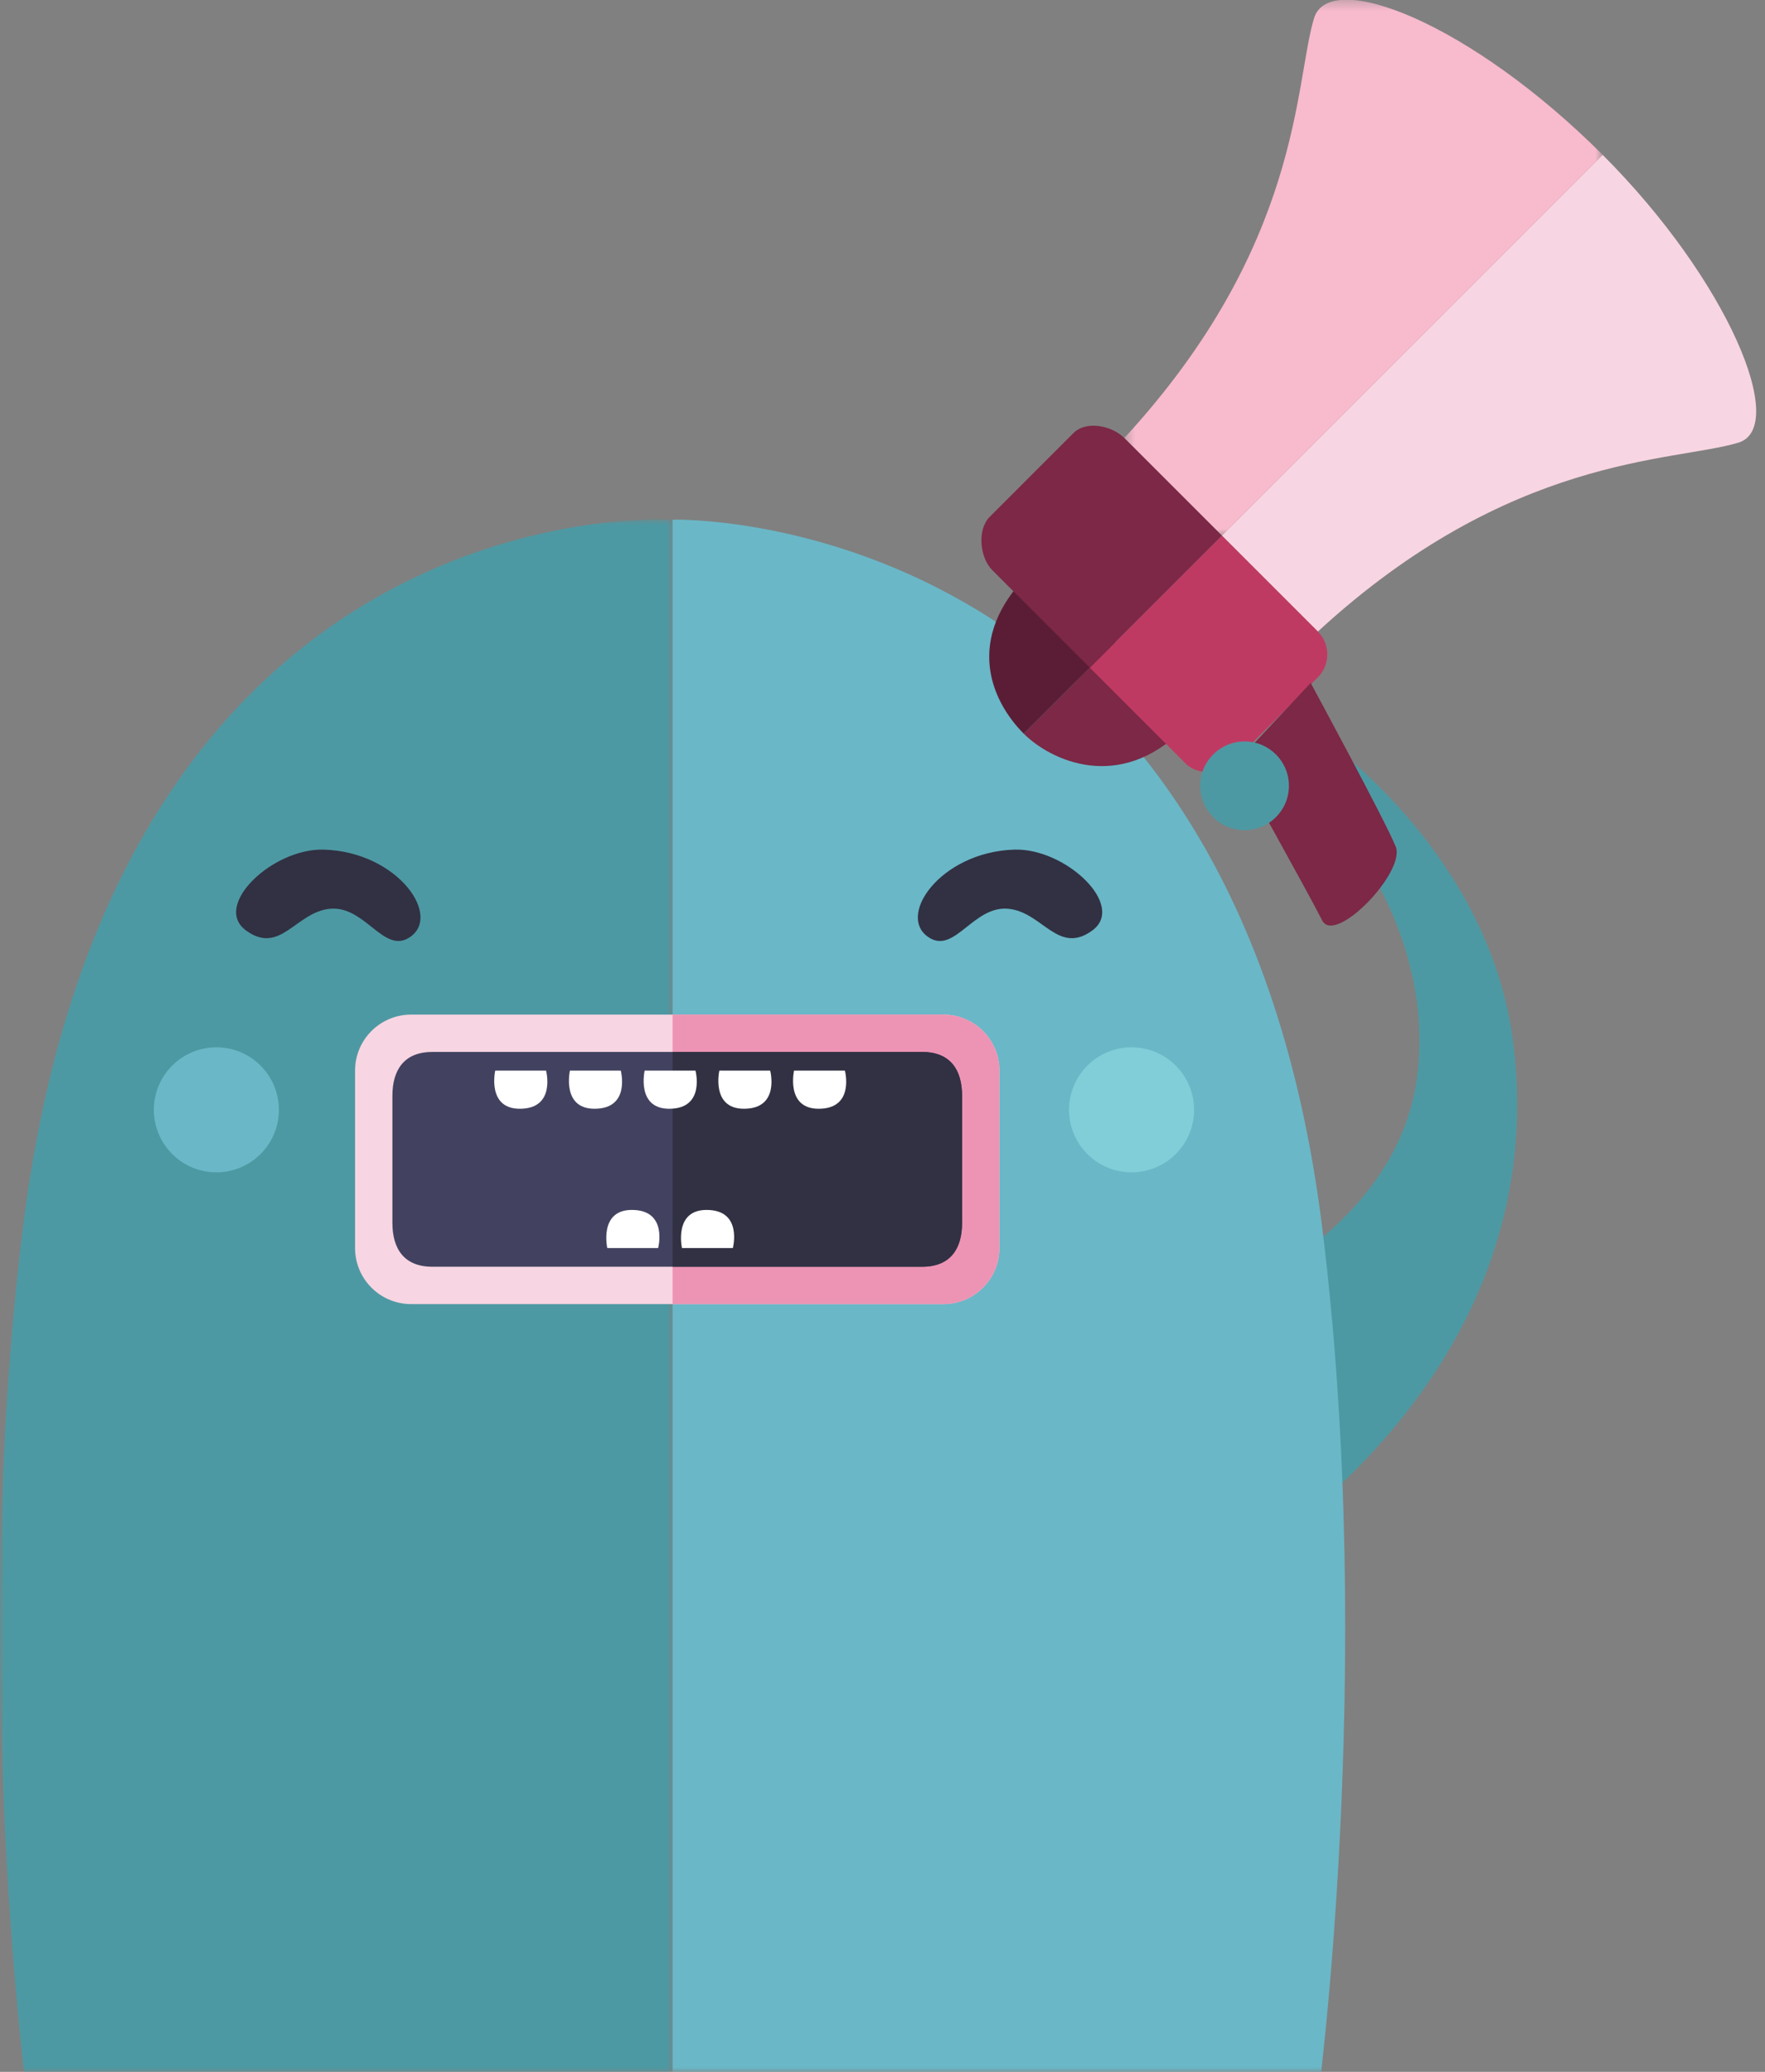 <?xml version="1.0" encoding="UTF-8"?>
<svg width="184px" height="216px" viewBox="0 0 184 216" version="1.1" xmlns="http://www.w3.org/2000/svg" xmlns:xlink="http://www.w3.org/1999/xlink">
    <rect x="0" y="0" width="184" height="216" fill="#808080" stroke="none"/>
    <!-- Generator: Sketch 40.3 (33839) - http://www.bohemiancoding.com/sketch -->
    <title>image-ohmighty@3x</title>
    <desc>Created with Sketch.</desc>
    <defs>
        <path d="M0,5.999 C0,2.686 2.683,1.08982038e-13 5.999,1.07969627e-13 L214.001,4.44639944e-14 C217.314,4.34525234e-14 220,2.683 220,5.999 L220,214.001 C220,217.314 217.317,220 214.001,220 L5.999,220 C2.686,220 0,217.317 0,214.001 L0,5.999 Z" id="path-1"></path>
        <polygon id="path-3" points="35.058 166.48 0 166.48 0 0.941 70.115 0.941 70.115 166.48"></polygon>
        <polygon id="path-5" points="50.249 0.315 0.383 0.315 0.383 56.18 50.249 56.18 50.249 0.315"></polygon>
    </defs>
    <g id="Illustrations" stroke="none" stroke-width="1" fill="none" fill-rule="evenodd">
        <g id="ohmighty" transform="translate(-36, -4)">
            <g id="image-ohmighty">
                <mask id="mask-2" fill="white">
                    <use xlink:href="#path-1"></use>
                </mask>
                <g id="Mask" transform="translate(110, 110) scale(1, -1) translate(-110, -110) "></g>
                <g id="illustration" mask="url(#mask-2)">
                    <g transform="translate(36, 3)">
                        <path d="M132,133.953 C132,133.953 146.029,127.135 147.755,113.106 C149.566,98.388 139.666,87.191 139.666,87.191 L138.9,78.758 C138.9,78.758 155.198,90.361 157.711,109.422 C160.411,129.9 150.676,146.937 135.833,159.25 C119.063,173.163 132,133.953 132,133.953" id="Fill-1" fill="#4D99A3"></path>
                        <g id="Group-5" stroke-width="1" fill="none" transform="translate(0, 54.204)">
                            <mask id="mask-4" fill="white">
                                <use xlink:href="#path-3"></use>
                            </mask>
                            <g id="Clip-4"></g>
                            <path d="M2.94,166.48 L70.115,166.48 L70.115,0.974 C70.115,0.974 11.946,-2.921 2.373,74.911 C-3.279,120.872 2.94,166.48 2.94,166.48" id="Fill-3" fill="#4D99A3" mask="url(#mask-4)"></path>
                        </g>
                        <path d="M137.29,220.685 L70.115,220.685 L70.115,55.178 C70.115,55.178 128.528,53.474 137.857,129.116 C143.525,175.075 137.29,220.685 137.29,220.685" id="Fill-6" fill="#6AB7C7"></path>
                        <path d="M104.189,131.116 C104.189,134.343 101.574,136.958 98.348,136.958 L42.856,136.958 C39.63,136.958 37.015,134.343 37.015,131.116 L37.015,112.618 C37.015,109.392 39.63,106.777 42.856,106.777 L98.348,106.777 C101.574,106.777 104.189,109.392 104.189,112.618 L104.189,131.116 Z" id="Fill-8" fill="#F8D5E2"></path>
                        <path d="M70.115,136.958 L98.348,136.958 C101.574,136.958 104.189,134.343 104.189,131.116 L104.189,112.618 C104.189,109.392 101.574,106.777 98.348,106.777 L70.115,106.777 L70.115,136.958 Z" id="Fill-10" fill="#ED94B4"></path>
                        <path d="M100.295,128.502 C100.295,131.156 99.105,133.063 96.136,133.063 L45.068,133.063 C42.098,133.063 40.909,131.156 40.909,128.502 L40.909,115.233 C40.909,112.579 42.098,110.671 45.068,110.671 L96.136,110.671 C99.105,110.671 100.295,112.579 100.295,115.233 L100.295,128.502 Z" id="Fill-12" fill="#424260"></path>
                        <path d="M70.115,133.063 L96.136,133.063 C99.105,133.063 100.295,131.155 100.295,128.502 L100.295,115.233 C100.295,112.58 99.105,110.671 96.136,110.671 L70.115,110.671 L70.115,133.063 Z" id="Fill-14" fill="#313143"></path>
                        <path d="M33.769,89.577 C28.415,89.415 22.087,95.419 25.657,98.015 C29.226,100.611 30.849,96.068 34.419,95.743 C37.988,95.419 39.927,100.298 42.531,98.826 C46.263,96.717 41.569,89.814 33.769,89.577" id="Fill-16" fill="#313143"></path>
                        <path d="M105.751,89.577 C111.105,89.415 117.433,95.419 113.863,98.015 C110.294,100.611 108.671,96.068 105.101,95.743 C101.532,95.419 99.593,100.298 96.989,98.826 C93.257,96.717 97.951,89.814 105.751,89.577" id="Fill-18" fill="#313143"></path>
                        <path d="M51.626,112.618 L56.926,112.618 C56.926,112.618 57.986,116.594 54.188,116.594 C50.732,116.594 51.626,112.618 51.626,112.618" id="Fill-20" fill="#FFFFFF"></path>
                        <path d="M59.415,112.618 L64.715,112.618 C64.715,112.618 65.775,116.594 61.976,116.594 C58.521,116.594 59.415,112.618 59.415,112.618" id="Fill-22" fill="#FFFFFF"></path>
                        <path d="M67.203,112.618 L72.503,112.618 C72.503,112.618 73.563,116.594 69.764,116.594 C66.309,116.594 67.203,112.618 67.203,112.618" id="Fill-24" fill="#FFFFFF"></path>
                        <path d="M74.991,112.618 L80.291,112.618 C80.291,112.618 81.351,116.594 77.553,116.594 C74.098,116.594 74.991,112.618 74.991,112.618" id="Fill-26" fill="#FFFFFF"></path>
                        <path d="M82.78,112.618 L88.08,112.618 C88.08,112.618 89.14,116.594 85.341,116.594 C81.886,116.594 82.78,112.618 82.78,112.618" id="Fill-28" fill="#FFFFFF"></path>
                        <path d="M63.309,131.116 L68.609,131.116 C68.609,131.116 69.669,127.141 65.87,127.141 C62.415,127.141 63.309,131.116 63.309,131.116" id="Fill-30" fill="#FFFFFF"></path>
                        <path d="M71.097,131.116 L76.397,131.116 C76.397,131.116 77.457,127.141 73.659,127.141 C70.203,127.141 71.097,131.116 71.097,131.116" id="Fill-32" fill="#FFFFFF"></path>
                        <path d="M137.384,66.843 L127.379,56.838 L167.074,17.141 C180.154,30.221 186.505,45.566 181.212,47.154 C174.39,49.2 157.453,48.362 137.384,66.843" id="Fill-34" fill="#F8D5E2"></path>
                        <path d="M116.255,67.961 C116.255,67.961 109.373,74.844 106.727,77.49 C109.48,80.244 116.652,83.71 123.402,76.961 C130.945,69.417 116.255,67.961 116.255,67.961" id="Fill-36" fill="#7C2846"></path>
                        <path d="M137.381,71.618 L128.646,80.353 C127.331,81.668 124.931,81.927 123.616,80.611 L113.611,70.606 L127.379,56.838 L137.384,66.843 C138.699,68.158 138.696,70.303 137.381,71.618" id="Fill-38" fill="#BF3A63"></path>
                        <g id="Group-42" stroke-width="1" fill="none" transform="translate(116.825, 0.658)">
                            <mask id="mask-6" fill="white">
                                <use xlink:href="#path-5"></use>
                            </mask>
                            <g id="Clip-41"></g>
                            <path d="M0.383,46.009 L10.554,56.18 L50.249,16.483 C36.481,2.715 21.743,-3.031 20.155,2.262 C18.108,9.084 18.864,25.939 0.383,46.009" id="Fill-40" fill="#F8BACD" mask="url(#mask-6)"></path>
                        </g>
                        <path d="M116.255,67.961 C116.255,67.961 109.373,74.844 106.727,77.49 C103.285,74.048 100.507,67.564 107.256,60.814 C114.8,53.271 116.255,67.961 116.255,67.961" id="Fill-43" fill="#5B1D36"></path>
                        <path d="M111.91,46.147 L103.176,54.882 C101.86,56.197 102.125,59.12 103.44,60.435 L113.611,70.606 L127.379,56.838 L117.208,46.667 C115.893,45.351 113.225,44.831 111.91,46.147" id="Fill-45" fill="#7C2846"></path>
                        <path d="M128.83,80.536 C128.83,80.536 136.505,94.3 137.829,96.947 C139.152,99.594 146.564,91.918 145.505,89.271 C144.447,86.624 136.638,72.199 136.638,72.199 L128.83,80.536 Z" id="Fill-47" fill="#7C2846"></path>
                        <path d="M134.369,82.925 C134.369,85.478 132.298,87.549 129.745,87.549 C127.191,87.549 125.12,85.478 125.12,82.925 C125.12,80.371 127.191,78.3 129.745,78.3 C132.298,78.3 134.369,80.371 134.369,82.925" id="Fill-49" fill="#4D99A3"></path>
                        <path d="M29.073,116.704 C29.073,120.303 26.155,123.221 22.557,123.221 C18.959,123.221 16.041,120.303 16.041,116.704 C16.041,113.106 18.959,110.188 22.557,110.188 C26.155,110.188 29.073,113.106 29.073,116.704" id="Fill-51" fill="#6AB7C7"></path>
                        <path d="M124.48,116.704 C124.48,120.303 121.563,123.221 117.964,123.221 C114.366,123.221 111.448,120.303 111.448,116.704 C111.448,113.106 114.366,110.188 117.964,110.188 C121.563,110.188 124.48,113.106 124.48,116.704" id="Fill-53" fill="#82CED8"></path>
                    </g>
                </g>
            </g>
        </g>
    </g>
</svg>